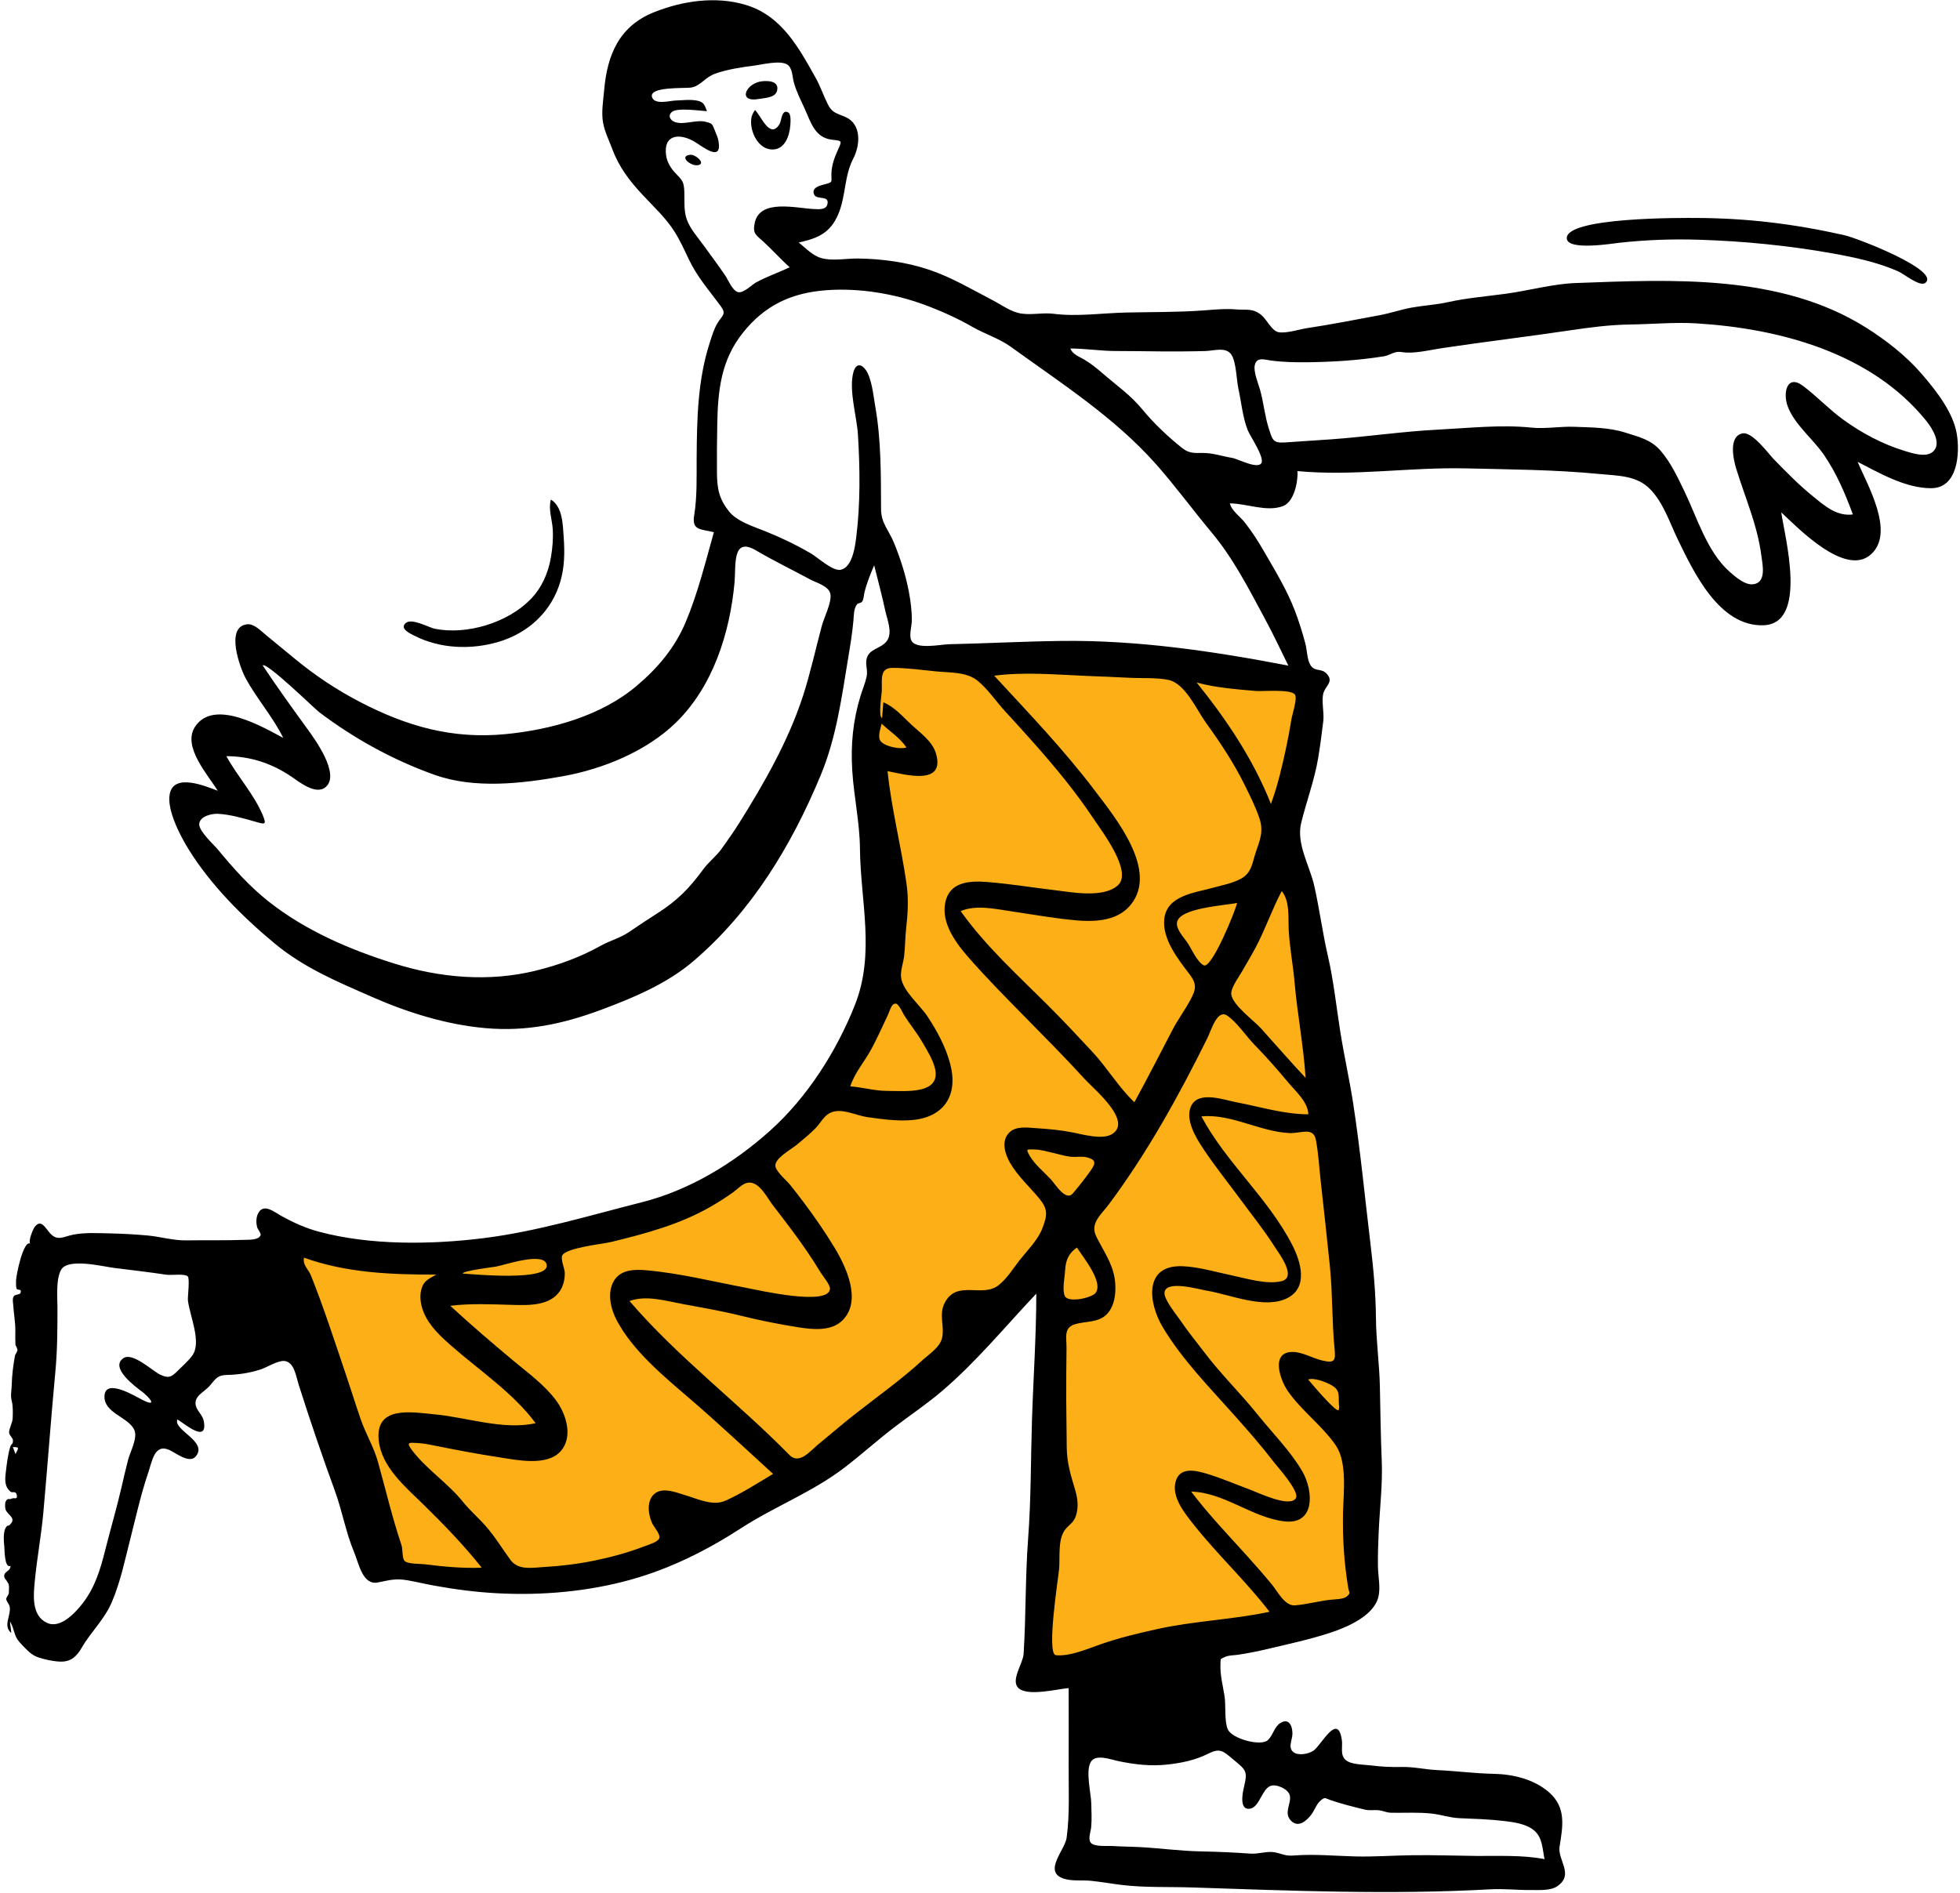 <svg width="443" height="428" viewBox="0 0 443 428" fill="none" xmlns="http://www.w3.org/2000/svg">
<path fill-rule="evenodd" clip-rule="evenodd" d="M305.356 361.357C284.267 365.968 263.177 370.58 242.087 375.192C239.118 375.841 236.149 376.49 233.181 377.139C234.064 349.911 234.947 322.683 235.83 295.455C235.958 291.522 236.086 287.589 236.213 283.657C231.326 287.937 226.197 292.04 221.521 296.547C215.536 302.316 209.78 308.288 203.62 313.885C193.022 323.514 181.889 332.852 169.617 340.287C156.283 348.365 140.901 353.562 125.418 355.356C119.715 356.017 114.551 355.856 108.901 355.267C103.984 354.755 99.069 354.242 94.151 353.729C92.172 353.523 90.191 353.317 88.211 353.11C87.732 353.06 86.175 353.173 85.794 352.85C85.1 352.266 84.739 349.612 84.466 348.768C83.328 345.258 82.198 341.747 81.074 338.233C78.021 328.682 75.01 319.117 72.103 309.52C69.614 301.305 66.996 293.054 65.137 284.667C64.92 283.683 64.442 282.396 64.523 281.38C64.64 279.895 63.937 280.207 65.894 280.186C70.494 280.136 75.357 281.254 79.961 281.581C84.703 281.917 89.453 282.118 94.207 282.166C119.377 282.422 148.347 279.693 168.737 263.387C175.573 257.92 182.441 251.601 187.738 244.572C195.208 234.662 199.28 221.466 200.272 209.239C201.387 195.498 199.072 181.326 195.698 168.025C195.015 165.333 195.169 164.326 195.756 161.51C196.243 159.171 196.729 156.833 197.216 154.495C197.352 153.846 197.497 151.118 198.033 150.718C198.972 150.019 203.499 150.787 204.598 150.801L218.236 150.971C227.019 151.081 235.801 151.191 244.584 151.301C249.145 151.358 253.702 152.071 258.235 152.543C267.951 153.553 277.668 154.564 287.384 155.574C289.331 155.776 291.278 155.979 293.226 156.181C291.978 167.246 290.73 178.309 289.481 189.373C288.551 197.624 291.796 205.803 293.526 213.868C297.422 232.037 301.218 250.471 302.662 269.026C304.022 286.496 304.008 304.154 304.451 321.666C304.786 334.895 305.09 348.125 305.356 361.357Z" fill="#FCAF17"/>
<path fill-rule="evenodd" clip-rule="evenodd" d="M169.762 27.437C169.762 26.422 170.065 25.71 170.634 24.869C171.95 26.012 174.012 31.685 176.205 28.023C176.641 27.294 176.661 24.582 178.157 25.428C178.86 25.825 178.668 27.74 178.618 28.389C178.44 30.699 177.392 33.922 174.413 33.79C171.373 33.656 169.679 29.964 169.762 27.437Z" fill="black"/>
<path fill-rule="evenodd" clip-rule="evenodd" d="M171.596 22.363C166.541 23.295 168.558 18.745 172.261 18.368C173.633 18.228 176.001 18.301 175.676 20.329C175.388 22.122 172.932 22.116 171.596 22.363Z" fill="black"/>
<path fill-rule="evenodd" clip-rule="evenodd" d="M157.589 37.357C155.998 37.508 153.375 35.263 156.018 34.989C157.239 34.863 159.802 37.146 157.589 37.357Z" fill="black"/>
<path fill-rule="evenodd" clip-rule="evenodd" d="M435.147 63.963C433.929 64.896 430.279 61.896 429.085 61.366C424.44 59.3 419.098 58.158 414.106 57.268C404.221 55.506 394.09 54.513 384.055 54.197C377.933 54.004 372.138 54.218 366.084 54.871C364.576 55.033 354.379 56.736 354.129 53.939C353.691 49.028 380.666 49.261 383.235 49.27C394.914 49.309 405.462 50.607 416.806 53.153C419.875 53.841 438.746 61.206 435.147 63.963Z" fill="black"/>
<path fill-rule="evenodd" clip-rule="evenodd" d="M112.654 145.107C106.511 146.925 99.503 146.677 93.74 143.748C92.75 143.245 90.344 142.176 91.619 140.919C92.99 139.568 96.832 141.86 98.327 142.154C105.587 143.579 114.791 140.755 119.933 135.458C122.485 132.831 123.925 129.509 124.533 125.931C124.879 123.891 125.057 121.733 124.933 119.664C124.801 117.473 123.905 115.117 124.505 112.936C127.183 114.525 127.214 118.708 127.405 121.41C127.645 124.816 127.624 128.091 126.668 131.41C124.7 138.243 119.418 143.105 112.654 145.107Z" fill="black"/>
<path fill-rule="evenodd" clip-rule="evenodd" d="M2.905 327.117C3.101 327.639 3.284 328.127 3.499 328.7C4.327 327.178 4.327 327.178 2.905 327.117ZM10.626 366.873C13.698 368.293 17.121 364.478 18.757 362.353C21.483 358.81 22.696 354.726 23.771 350.46C24.96 345.74 26.334 341.075 27.439 336.334C27.93 334.219 28.401 332.099 28.953 329.999C29.41 328.262 31.115 325.166 30.397 323.362C29.184 320.311 23.226 319.471 23.632 315.38C24.005 311.62 30.562 315.635 32.136 316.433C35.732 318.256 33.862 315.955 32.125 314.622C30.808 313.612 24.685 309.238 27.89 307.032C29.971 305.6 34.495 309.961 36.219 310.764C38.03 311.608 38.689 311.386 40.157 309.9C41.201 308.842 42.754 307.504 43.56 306.291C45.554 303.292 42.883 297.414 42.473 293.978C42.381 293.213 42.957 289.023 42.423 288.527C41.721 287.875 38.715 288.334 37.611 288.168C33.651 287.572 29.743 287.123 25.777 286.627C23.156 286.299 15.362 284.325 13.82 287.044C12.595 289.2 12.988 293.339 12.987 295.645C12.985 300.497 12.97 305.246 12.511 310.115C11.508 320.746 10.756 331.372 9.79 342.004C9.321 347.165 8.35 352.266 7.864 357.426C7.562 360.625 7.085 365.237 10.626 366.873ZM70.287 288.357C73.196 295.637 75.602 303.136 78.119 310.556C79.282 313.987 80.356 317.451 81.537 320.874C82.668 324.155 84.487 327.109 85.42 330.464C87.182 336.798 88.664 343.089 90.75 349.317C91.051 350.214 90.874 352.199 91.413 352.833C92.076 353.612 95.009 353.495 96.048 353.627C100.297 354.162 104.589 354.574 108.876 354.395C104.865 349.334 100.366 344.689 95.753 340.163C91.715 336.201 86.26 331.701 85.602 325.663C84.728 317.64 93.094 319.252 98.3 319.738C105.561 320.417 113.792 323.362 121.06 321.73C116.023 314.914 108.388 309.832 102.065 304.284C99.598 302.12 97.004 299.741 95.744 296.629C95.103 295.042 94.784 293.212 95.219 291.527C95.748 289.482 96.921 289.11 98.623 288.144C88.534 288.144 78.331 287.784 68.72 284.317C68.338 285.929 69.746 287.004 70.287 288.357ZM115.391 352.654C117.153 355.051 120.327 354.398 122.94 354.247C126.775 354.025 130.601 353.559 134.366 352.79C138.167 352.013 141.981 350.973 145.607 349.579C146.37 349.286 148.743 348.617 149.023 347.699C149.276 346.867 147.812 345.163 147.493 344.528C146.476 342.501 145.972 338.889 148.269 337.443C150.165 336.249 152.966 337.445 154.88 338.009C157.714 338.844 161.094 340.532 163.972 339.249C167.644 337.61 171.28 335.255 174.733 333.192C168.496 327.522 162.371 321.74 155.976 316.246C150.118 311.212 143.061 305.419 139.4 298.485C138.021 295.873 137.128 292.172 138.82 289.452C140.336 287.013 143.393 286.927 145.97 287.151C153.626 287.815 161.168 289.717 168.7 291.137C171.235 291.615 187.545 295.4 187.589 291.282C187.598 290.394 185.909 288.371 185.477 287.665C184.497 286.063 183.496 284.479 182.437 282.928C179.97 279.313 177.289 275.854 174.629 272.381C173.287 270.629 171.572 266.978 169.003 267.367C167.832 267.545 166.658 268.849 165.713 269.525C164.084 270.688 162.396 271.765 160.663 272.766C153.656 276.81 145.918 278.863 138.122 280.77C136.354 281.202 127.912 282.072 127.083 283.817C126.669 284.688 127.622 286.746 127.647 287.688C127.684 289.108 127.371 290.581 126.592 291.783C124.33 295.271 119.384 295.088 115.742 294.985C111.114 294.853 106.377 294.625 101.771 295.19C106.353 299.433 111.108 303.482 115.891 307.492C119.262 310.319 123.018 312.996 125.667 316.554C127.934 319.599 129.622 324.783 126.726 328.064C123.626 331.575 116.638 330.02 112.707 329.422C108.123 328.724 103.58 327.869 99.036 326.959C97.497 326.651 95.907 326.294 94.333 326.212C92.451 326.113 91.761 326.006 93.065 327.754C96.304 332.095 101.177 335.216 104.587 339.455C106.194 341.452 108.067 343.042 109.755 344.957C111.86 347.345 113.511 350.096 115.391 352.654ZM178.444 328.931C180.658 331.184 183.157 327.98 184.952 326.512C187.643 324.311 190.269 322.032 193 319.879C198.172 315.801 203.556 312.018 208.419 307.558C209.952 306.152 212.47 304.578 212.936 302.423C213.53 299.675 212.103 297.218 213.561 294.455C216.324 289.221 222.037 293.503 225.763 290.49C227.677 288.943 229.025 286.697 230.534 284.782C232.329 282.502 234.622 280.289 235.655 277.542C236.731 274.686 236.872 273.319 234.87 270.904C232.714 268.303 230.098 265.927 228.367 263C227.175 260.984 226.202 258.019 228.075 256.068C229.588 254.491 232.208 254.916 234.166 255.036C237.017 255.213 239.854 255.479 242.656 256.046C244.871 256.493 249.1 257.664 251.226 256.447C256.241 253.579 247.225 246.19 245.228 243.998C240.765 239.1 236.086 234.405 231.446 229.677C227.155 225.305 222.822 220.929 218.792 216.312C215.794 212.874 212.279 208.023 213.887 203.17C215.191 199.237 219.58 199.113 223.072 199.386C228.186 199.787 233.276 200.625 238.368 201.233C242.164 201.687 249.469 203.113 252.707 200.094C256.054 196.975 248.908 187.707 247.061 184.93C243.158 179.063 238.659 173.618 234 168.343C231.737 165.781 229.431 163.258 227.123 160.736C225.119 158.546 223.282 155.787 220.98 153.906C218.463 151.849 214.703 152.091 211.617 151.781C208.372 151.455 204.921 150.974 201.659 150.986C198.688 150.996 199.423 153.859 199.297 156.34C199.267 156.935 198.467 162.208 199.368 162.291C199.467 161.117 199.565 159.943 199.664 158.768C202.201 159.81 204.083 162.053 206.05 163.875C208.013 165.693 210.678 167.545 211.507 170.219C213.844 177.767 204.516 175.089 200.607 174.323C201.486 182.897 203.677 191.23 204.885 199.746C205.392 203.314 205.185 206.544 204.79 210.092C204.565 212.115 204.592 214.157 204.345 216.178C204.15 217.781 203.404 219.615 203.702 221.227C204.247 224.177 207.97 227.273 209.623 229.77C211.818 233.081 213.755 236.67 214.769 240.535C216.603 247.514 213.479 252.531 206.183 253.203C202.892 253.505 199.25 252.997 195.99 252.531C193.187 252.131 189.608 250.052 187.052 251.933C186.005 252.702 185.284 254.066 184.367 255.007C183.036 256.37 181.54 257.587 180.071 258.796C178.685 259.936 174.897 261.961 175.27 263.708C175.552 265.025 177.835 266.906 178.609 267.88C179.624 269.158 180.63 270.441 181.61 271.747C184.097 275.062 186.468 278.485 188.614 282.032C191.21 286.324 194.855 293.991 190.464 298.439C187.921 301.015 183.697 300.561 180.453 300.053C176.032 299.362 171.64 298.473 167.298 297.401C162.95 296.329 158.566 295.581 154.167 294.765C150.409 294.068 146.038 292.736 142.281 294.115C153.258 306.901 166.672 316.949 178.444 328.931ZM242.481 269.787C243.892 268.136 245.337 266.302 246.587 264.517C247.737 262.872 247.643 262.156 245.703 261.643C244.495 261.325 243.155 261.636 241.923 261.492C240.64 261.342 239.361 260.93 238.105 260.646C236.694 260.329 235.112 259.845 233.656 259.849C232.015 259.853 231.854 259.704 232.678 261.18C233.808 263.203 235.997 264.972 237.556 266.657C238.537 267.718 240.885 271.655 242.481 269.787ZM240.666 292.973C241.409 294.607 246.759 293.409 247.62 292.285C249.502 289.826 244.688 284.101 243.423 282.03C241.513 283.297 240.852 284.97 240.738 287.18C240.66 288.71 240.033 291.582 240.666 292.973ZM238.652 374.182C241.848 374.498 246.037 372.653 248.965 371.64C253.02 370.237 257.237 369.236 261.421 368.302C269.824 366.425 278.511 366.164 286.938 364.363C281.583 357.391 275.107 351.384 269.664 344.485C267.691 341.984 264.789 338.399 265.705 334.968C266.603 331.604 270.075 332.348 272.654 333.123C276.113 334.164 279.456 335.612 282.837 336.873C284.436 337.469 291.579 340.901 292.9 338.676C293.791 337.173 288.721 331.578 287.982 330.61C285.219 326.997 282.222 323.573 279.202 320.176C273.566 313.837 267.169 307.352 262.81 300.038C259.542 294.555 258.448 285.901 267.271 286.247C270.914 286.39 274.626 287.52 278.18 288.263C281.464 288.95 286.317 290.467 289.667 289.62C293.195 288.727 289.138 283.458 288.027 281.72C285.681 278.047 282.925 274.615 280.341 271.107C277.56 267.333 274.594 263.641 271.995 259.742C270.377 257.315 267.753 253.081 269.223 250.013C270.91 246.492 276.704 248.669 279.541 249.203C284.915 250.215 290.187 251.9 295.707 251.9C295.652 249.127 292.813 246.69 291.18 244.723C288.728 241.77 286.204 238.911 283.523 236.163C281.638 234.23 279.576 231.082 277.37 229.592C275.114 228.07 273.78 232.885 272.893 234.675C266.426 247.732 259.358 260.532 250.639 272.244C248.883 274.601 246.307 276.505 247.779 279.516C249.312 282.647 251.332 285.387 251.921 288.92C252.357 291.53 252.128 295.158 250.12 297.142C248.173 299.063 245.314 298.627 242.91 299.379C240.357 300.177 241.077 302.442 241.055 304.709C241.015 308.674 240.967 312.637 240.991 316.602C241.012 320.126 241.061 323.65 241.103 327.173C241.147 330.899 242.054 333.54 243.071 337.049C243.6 338.876 243.782 340.765 243.197 342.602C242.694 344.179 241.868 344.482 240.898 345.598C239.01 347.771 239.613 351.902 239.382 354.665C239.216 356.645 236.451 373.965 238.652 374.182ZM246.518 416.55C247.322 417.56 250.207 417.237 251.333 417.311C253.472 417.452 255.614 417.452 257.753 417.568C262.317 417.816 266.822 418.451 271.399 418.532C275.162 418.598 279.06 418.781 282.675 419.038C284.458 419.165 286.46 418.392 288.193 418.754C289.901 419.112 290.553 419.611 292.402 419.463C297.008 419.094 301.721 419.558 306.335 419.671C310.603 419.776 314.908 419.453 319.183 419.397C323.993 419.333 328.813 419.509 333.622 419.558C338.768 419.611 344.021 419.305 349.101 420.283C348.631 418.12 348.663 415.571 346.917 413.954C345.128 412.297 342.163 411.921 339.861 411.65C336.509 411.257 333.185 411.167 329.84 411.024C327.751 410.936 325.74 410.227 323.663 409.99C320.683 409.65 317.477 409.847 314.475 409.798C313.445 409.782 312.76 409.401 311.816 409.256C310.707 409.087 309.623 409.371 308.414 409.076C305.907 408.463 303.349 407.822 300.916 407.004C299.431 406.504 299.492 406.081 298.275 407.24C297.512 407.966 297.044 409.341 296.4 410.196C295.337 411.607 293.433 413.295 291.794 411.596C290.056 409.796 291.918 407.777 291.532 405.909C291.234 404.467 288.495 403.2 287.128 403.745C285.235 404.497 284.674 408.409 282.648 408.852C280.099 409.409 280.787 405.55 281.133 404.113C282.036 400.353 281.713 400.23 278.712 397.727C276.425 395.818 275.786 395.073 272.948 396.5C270.088 397.937 266.965 398.562 263.777 398.906C260.012 399.312 256.5 398.887 252.815 398.134C251.081 397.779 247.702 396.448 246.569 398.27C245.292 400.323 246.605 405.352 246.652 407.729C246.687 409.5 246.795 411.322 246.626 413.089C246.539 414.002 245.869 415.733 246.518 416.55ZM292.704 362.912C295.351 362.682 297.944 361.979 300.583 361.66C301.545 361.544 303.611 361.578 304.406 360.897C305.379 360.064 304.923 360.146 304.725 358.935C303.78 353.176 303.42 347.599 303.559 341.746C303.663 337.366 304.517 330.552 301.909 326.743C298.836 322.254 294.165 318.933 291.048 314.43C289.361 311.995 287.009 305.457 292.347 305.632C294.47 305.702 296.739 307.049 298.801 307.548C301.719 308.254 301.897 307.545 301.639 304.899C301.033 298.688 301.213 292.451 300.58 286.237C299.929 279.85 299.231 273.459 298.514 267.077C298.165 263.977 298.006 260.694 297.405 257.639C296.82 254.67 293.938 256.268 291.417 256.147C284.739 255.827 278.249 251.73 271.538 252.371C277.133 262.875 286.674 270.853 292.102 281.496C293.978 285.174 295.725 290.927 291.099 293.383C285.943 296.12 278.074 292.652 272.77 291.771C270.913 291.463 263.539 289.306 263.197 292.18C263.012 293.727 266.014 297.346 266.764 298.463C268.473 301.012 270.442 303.375 272.292 305.82C275.985 310.704 280.379 314.954 284.21 319.734C287.551 323.903 291.651 327.989 294.344 332.614C296.872 336.955 297.359 344.777 290.252 343.922C282.976 343.047 276.648 337.367 269.232 337.2C273.022 342.199 277.348 346.75 281.555 351.391C283.58 353.625 285.567 355.888 287.486 358.214C288.714 359.702 290.401 363.112 292.704 362.912ZM302.633 317.608C302.473 315.529 302.976 314.368 301.09 313.229C299.874 312.495 297.002 311.354 295.669 311.859C296.173 312.444 301.932 319.334 302.547 318.778C302.7 318.404 302.729 318.014 302.633 317.608ZM292.594 221.992C292.248 217.993 291.443 214.039 291.27 210.026C291.153 207.313 291.54 203.703 289.703 201.44C287.481 205.6 285.987 210.101 283.766 214.264C282.816 216.045 281.757 217.766 280.774 219.528C280.103 220.733 278.134 223.32 278.289 224.756C278.553 227.209 283.425 230.723 285.003 232.474C288.365 236.206 291.656 240.003 295.091 243.669C294.627 236.404 293.221 229.241 292.594 221.992ZM292.69 157.021C291.762 155.716 285.29 156.333 283.893 156.209C279.497 155.82 274.721 155.473 270.466 154.291C277.221 162.655 283.291 171.709 287.259 181.75C288.765 177.647 289.756 173.376 290.676 169.11C291.143 166.94 291.545 164.761 291.894 162.569C292.051 161.577 293.29 157.865 292.69 157.021ZM272.064 218.222C273.873 219.126 279.36 205.611 279.603 204.113C277.001 204.708 266.642 205.193 266.033 208.478C265.749 210.013 267.519 211.865 268.293 212.975C269.241 214.334 270.567 217.476 272.064 218.222ZM255.624 204.465C251.793 209.269 244.642 208.298 239.293 207.616C235.671 207.153 232.083 206.53 228.471 205.997C224.908 205.471 220.585 204.498 217.128 205.967C222.733 213.851 229.948 220.371 236.761 227.17C240.253 230.657 243.627 234.259 246.984 237.874C250.277 241.421 252.904 245.886 256.397 249.172C259.362 243.753 262.168 238.252 265.026 232.777C266.226 230.477 267.771 228.406 269.004 226.133C270.362 223.629 270.57 222.476 268.838 220.206C266.259 216.827 262.634 212.251 263.153 207.713C263.758 202.414 270.049 201.832 274.168 200.69C276.238 200.115 278.614 199.68 280.506 198.634C282.91 197.304 283.018 195.11 283.814 192.729C284.776 189.846 285.659 187.974 284.643 184.942C283.797 182.419 282.531 179.915 281.362 177.531C278.903 172.519 275.83 167.905 272.571 163.387C270.429 160.418 267.902 154.493 264.071 153.7C261.352 153.137 257.922 153.368 255.133 153.214C251.883 153.035 248.628 152.933 245.375 152.792C238.634 152.501 231.415 151.863 224.707 152.752C232.607 161.3 240.592 169.633 247.619 178.942C252.146 184.937 261.8 196.72 255.624 204.465ZM285.857 139.805C282.194 133.007 278.792 126.284 273.831 120.347C269.541 115.212 265.649 109.855 261.197 104.841C251.856 94.321 239.733 86.547 228.431 78.374C225.874 76.524 222.602 75.516 219.796 73.903C216.324 71.908 212.604 70.243 208.847 68.863C202.03 66.362 194.204 65.085 186.945 65.593C178.922 66.153 172.87 68.99 167.889 75.252C163.006 81.389 162.25 88.164 162.117 95.878C162.055 99.543 162.01 103.23 162.045 106.896C162.08 110.525 162.551 112.818 164.772 115.613C166.6 117.913 170.451 119.075 173.079 120.138C176.654 121.584 180 123.197 183.335 125.142C184.778 125.984 188.204 129.152 189.984 128.816C192.606 128.32 193.249 123.663 193.509 121.596C194.486 113.866 194.382 105.96 193.908 98.191C193.666 94.213 191.817 88.236 192.865 84.211C193.3 82.538 194.293 81.945 195.52 83.422C197.037 85.249 197.41 89.535 197.802 91.739C199.183 99.497 199.092 107.297 199.137 115.143C199.155 118.26 200.894 119.877 202.034 122.655C203.492 126.206 204.685 129.912 205.404 133.686C205.821 135.876 206.116 138.107 206.084 140.342C206.067 141.569 205.463 143.521 205.934 144.687C206.848 146.948 212.523 145.684 214.425 145.641C222.904 145.452 231.358 145 239.85 144.891C257.041 144.67 274.355 147.226 291.191 150.471C289.447 146.899 287.743 143.306 285.857 139.805ZM278.469 103.509C279.816 103.729 284.341 106.204 285.122 104.635C285.79 103.294 282.488 98.49 281.994 97.211C280.848 94.241 280.571 90.924 279.896 87.823C279.471 85.869 279.431 82.007 278.374 80.266C277.193 78.319 274.44 79.296 272.485 79.355C269.152 79.454 265.786 79.452 262.45 79.441C259.058 79.429 255.668 79.34 252.275 79.35C248.808 79.361 245.383 78.785 241.942 78.785C242.328 80.032 243.941 80.641 244.955 81.228C246.516 82.132 247.83 83.207 249.198 84.388C252.405 87.154 255.602 89.364 258.291 92.664C260.721 95.647 264.115 98.836 267.131 101.235C268.747 102.518 269.851 102.415 271.808 102.398C274.149 102.378 276.184 103.135 278.469 103.509ZM286.775 96.863C287.617 99.445 287.696 100.204 290.427 100.02C293.938 99.784 297.458 99.563 300.974 99.308C308.997 98.728 317.027 97.528 325.051 97.123C331.892 96.778 339.279 95.951 346.077 96.664C349.25 96.997 352.632 96.357 355.868 96.484C359.774 96.637 363.717 96.621 367.454 97.824C370.569 98.828 373.171 99.37 375.396 101.967C377.639 104.581 379.169 107.876 380.66 110.953C383.55 116.917 385.812 124.704 390.896 129.221C392.18 130.362 394.373 132.299 396.241 132.084C399.315 131.73 398.372 127.657 398.102 125.59C397.192 118.626 394.46 112.608 392.421 105.957C391.812 103.969 390.604 98.718 393.761 97.986C396.032 97.459 399.601 102.46 400.906 103.803C403.78 106.761 406.593 109.631 409.806 112.235C412.459 114.384 415.125 116.76 418.791 116.298C417.037 111.563 415.101 106.978 412.227 102.8C409.76 99.213 405.603 95.985 404.061 91.86C402.9 88.753 403.928 84.515 407.539 87.248C410.676 89.622 413.391 92.526 416.597 94.857C420.804 97.915 425.579 100.449 430.566 101.962C432.216 102.462 435.144 103.431 436.725 102.237C439.084 100.457 436.678 96.743 435.354 95.107C422.938 79.764 402.29 74.261 383.45 73.105C378.539 72.803 373.432 73.287 368.501 73.357C363.823 73.422 359.481 73.995 354.858 74.68C345.261 76.101 335.643 77.256 326.087 78.676C323.529 79.055 320.494 79.808 317.947 79.709C316.898 79.668 316.353 79.387 315.307 79.667C314.414 79.907 313.771 80.386 312.776 80.547C307.113 81.46 301.35 81.817 295.612 81.89C292.852 81.925 290.064 81.873 287.325 81.511C285.712 81.298 284.06 80.627 283.605 82.544C283.262 83.991 284.406 86.73 284.799 88.123C285.601 90.97 285.876 94.105 286.775 96.863ZM184.124 47.265C185.089 47.302 186.679 47.447 186.993 46.24C187.584 43.966 184.547 45.354 183.984 43.922C183.357 42.328 185.495 41.916 186.439 41.658C188.361 41.133 187.867 41.245 187.919 39.247C187.967 37.404 188.562 35.726 189.309 34.056C190.348 31.737 190.401 31.854 188.072 31.587C184.152 31.14 183.297 27.675 181.847 24.505C180.952 22.549 179.961 20.641 179.405 18.552C179.066 17.284 179.113 15.269 177.876 14.555C176.204 13.59 172.311 14.588 170.55 14.82C167.606 15.207 164.511 15.646 161.695 16.635C159.281 17.483 158.362 19.449 156.185 19.797C154.778 20.022 146.31 19.491 147.423 22.087C148.115 23.706 151.385 22.781 152.59 22.733C154.129 22.671 156.005 22.442 157.531 22.743C159.055 23.045 159.198 23.616 159.794 25.135C158.365 25.064 153.02 24.264 151.853 25.316C150.817 26.249 151.582 27.271 152.624 27.614C154.657 28.284 157.405 26.985 159.538 27.543C161.057 27.941 160.951 27.995 161.577 29.521C161.903 30.317 162.274 31.132 162.413 31.988C163.197 36.825 158.765 33.07 156.922 31.999C153.551 30.039 149.897 30.405 150.552 35.113C150.768 36.671 151.607 38.034 152.685 39.157C154.204 40.741 154.597 41.039 154.675 43.432C154.742 45.49 154.522 47.693 155.25 49.669C156.052 51.846 157.762 53.701 159.098 55.559C160.702 57.791 162.361 59.996 163.908 62.268C164.575 63.247 165.526 65.711 166.811 66.038C168.02 66.344 169.895 64.402 170.896 63.846C173.324 62.499 175.99 61.622 178.486 60.416C176.395 58.556 174.533 56.445 172.486 54.576C170.886 53.116 170.059 52.838 170.586 50.374C171.769 44.845 180.08 47.114 184.124 47.265ZM152.683 163.442C146.075 169.847 136.248 173.85 127.309 175.462C117.946 177.15 107.268 178.401 98.146 175.136C88.793 171.788 80.047 166.974 72.129 160.985C71.156 160.248 60.249 149.591 59.371 150.431C62.611 155.287 66.011 160.022 69.445 164.74C71.133 167.058 76.968 175.035 73.613 177.92C71.391 179.832 67.611 176.752 65.786 175.517C61.394 172.544 56.501 170.943 51.163 170.943C53.629 175.475 57.379 179.487 59.385 184.274C60.332 186.536 59.849 186.372 57.709 185.757C55.029 184.988 51.991 184.098 49.195 183.972C47.895 183.913 45.255 184.486 45.035 186.185C44.825 187.811 48.273 190.877 49.236 192.041C52.763 196.31 56.358 200.36 60.719 203.802C69.09 210.407 79.026 214.666 89.14 217.83C99.472 221.062 110.515 222.035 121.078 219.434C126.311 218.145 131.112 216.397 135.799 213.787C137.921 212.606 140.153 212.071 142.194 210.682C144.314 209.24 146.463 207.801 148.628 206.429C153.085 203.602 155.847 200.758 158.958 196.51C160.209 194.802 161.925 193.535 163.118 191.853C164.431 190 165.782 188.112 167.007 186.161C172.655 177.166 178.189 167.496 181.482 157.354C183.18 152.126 184.333 146.747 185.757 141.442C186.248 139.616 188.056 136.105 187.679 134.251C187.314 132.462 184.487 131.737 183.087 130.978C178.999 128.765 174.897 126.8 170.909 124.446C165.399 121.194 166.375 127.862 166.018 131.712C164.957 143.158 161.114 155.271 152.683 163.442ZM199.288 167.818C200.45 168.815 203.392 169.434 204.879 168.979C203.413 166.793 201.153 165.359 199.253 163.6C199.045 164.809 198.126 166.822 199.288 167.818ZM192.193 245.588C194.869 245.784 197.661 246.588 200.314 246.609C202.681 246.628 205.675 246.821 207.975 246.312C214.319 244.908 210.568 239.164 208.36 235.415C207.139 233.342 205.595 231.486 204.322 229.449C204.015 228.958 203.162 226.954 202.481 226.886C201.479 226.787 201.167 228.431 200.684 229.438C199.377 232.163 198.169 234.979 196.686 237.615C195.194 240.265 193.111 242.642 192.193 245.588ZM123.565 285.923C123.017 282.874 114.103 285.971 112.087 286.335C111.508 286.439 104.525 287.29 104.588 287.898C106.899 288.069 124.247 289.718 123.565 285.923ZM2.357 353.992C0.991 354.587 1.04 350.238 0.977 349.661C0.849 348.499 0.689 346.405 1.28 345.384C1.713 344.635 1.84 345.016 2.073 344.818C3.98 343.201 1.677 342.509 1.249 341.219C1.117 340.823 1.105 339.73 1.302 339.4C1.864 338.451 2.02 339.161 2.689 338.763C3.138 338.497 4.047 339.155 3.784 337.94C3.567 336.938 2.801 337.553 2.418 337.239C0.959 336.046 1.107 334.48 1.341 332.574C1.563 330.762 1.777 328.824 2.31 327.109C2.583 326.229 2.956 326.626 2.926 325.586C2.91 325.044 2.087 324.508 2.059 323.826C2.027 322.978 2.812 321.617 2.856 320.723C2.915 319.55 2.925 318.531 2.795 317.421C2.715 316.742 2.534 316.495 2.497 315.667C2.462 314.888 2.633 313.976 2.649 313.164C2.695 310.858 3.002 308.541 3.407 306.336C3.645 305.99 3.832 305.619 3.969 305.221C3.875 304.808 3.716 304.42 3.495 304.059C3.434 303.005 3.454 301.975 3.467 300.906C3.49 298.923 3.112 297.04 2.996 295.085C2.962 294.504 2.734 293.536 3.137 292.999C3.444 292.59 4.519 292.691 4.637 292.298C4.977 291.172 3.96 291.844 3.74 291.274C3.564 290.817 3.653 290.215 3.624 289.756C3.543 288.513 5.33 280.069 6.878 281.167C6.261 280.729 7.472 277.822 7.864 277.33C9.324 275.5 10.196 277.573 11.379 278.859C13.036 280.66 14.478 279.502 16.63 279.095C19.294 278.593 22.222 278.77 24.922 278.828C27.69 278.888 30.498 279.044 33.255 279.288C36.224 279.551 39.1 280.448 42.098 280.404C46.543 280.337 51.045 280.441 55.486 280.282C56.374 280.249 58.525 280.342 58.898 279.212C59.038 278.787 58.236 277.895 58.115 277.426C57.883 276.527 57.866 275.346 58.263 274.465C59.46 271.809 61.951 273.977 63.706 274.943C66.35 276.397 69.09 277.635 72.011 278.422C83.658 281.557 97.4 281.382 109.293 279.902C121.371 278.398 133.311 274.76 145.087 271.779C155.838 269.058 165.762 263.024 174.015 255.641C182.428 248.115 189.067 237.677 193.223 227.198C197.853 215.524 194.485 203.771 194.367 191.831C194.309 185.877 192.985 180.065 192.622 174.129C192.271 168.373 192.763 162.97 194.489 157.335C194.929 155.9 195.547 154.458 195.868 152.99C196.165 151.63 195.639 150.539 195.814 149.256C196.188 146.511 199.221 146.789 200.547 144.748C201.748 142.901 200.511 140.025 200.085 138.043C199.346 134.602 198.428 131.203 197.582 127.788C196.709 129.821 195.893 131.85 195.366 134.005C195.23 134.557 195.218 135.532 194.84 136.022C194.568 136.377 193.878 136.331 193.663 136.658C192.935 137.762 193.018 138.868 192.892 140.287C192.647 143.039 192.202 145.761 191.75 148.484C190.23 157.633 189.072 166.65 185.48 175.286C178.86 191.202 169.917 206.011 156.693 217.301C150.7 222.417 143.078 225.598 135.825 228.294C127.172 231.509 118.942 233.251 109.654 232.417C100.888 231.63 92.127 228.906 84.098 225.375C76.189 221.896 68.764 218.834 62.011 213.23C54.796 207.241 47.59 200.013 42.627 191.999C40.817 189.075 37.595 183.045 38.385 179.385C39.397 174.691 46.604 177.786 49.207 178.759C47.017 175.172 41.155 168.785 44.069 164.312C48.324 157.784 59.458 164.395 64.018 166.815C61.669 162.032 58.077 158.014 55.531 153.347C54.27 151.035 50.785 141.632 55.906 141.123C57.456 140.969 59.103 142.74 60.198 143.628C62.324 145.353 64.434 147.097 66.543 148.843C71.152 152.659 76.017 155.904 81.325 158.668C91.949 164.197 102.225 167.134 114.291 165.958C124.572 164.957 135.909 161.83 143.903 155.048C148.704 150.976 152.521 146.471 154.987 140.619C157.71 134.157 159.446 127.058 161.351 120.316C158.398 119.555 156.329 119.996 156.899 116.481C157.582 112.268 157.431 108.004 157.456 103.728C157.508 94.863 157.672 85.9 160.443 77.393C160.937 75.879 161.371 74.318 162.221 72.955C163.269 71.274 164.242 71.024 162.893 69.192C160.296 65.663 157.598 62.647 155.672 58.593C154.67 56.484 153.74 54.418 152.505 52.447C150.48 49.215 147.832 46.843 145.234 44.043C142.251 40.83 139.914 37.798 138.381 33.67C137.664 31.743 136.688 29.826 136.317 27.791C135.876 25.364 136.334 22.881 136.543 20.453C137.236 12.398 139.94 5.898 147.855 2.751C154.287 0.193 161.681 -0.909 168.424 1.069C176.583 3.463 180.45 10.626 184.335 17.557C185.432 19.512 186.106 21.58 187.1 23.564C188.118 25.598 189.175 25.601 191.052 26.426C194.771 28.061 194.456 32.777 192.841 35.877C190.789 39.816 191.205 44.38 189.437 48.492C187.625 52.703 184.815 53.876 180.529 54.82C182.163 56.118 183.653 57.816 185.735 58.372C188.264 59.045 191.327 58.403 193.944 58.44C199.377 58.516 204.872 59.253 210.035 60.991C215.106 62.697 219.651 65.428 224.365 67.872C226.519 68.989 228.529 70.583 230.991 70.907C233.38 71.222 235.786 70.633 238.189 70.942C243.457 71.62 249.232 70.765 254.605 70.648C260.392 70.522 266.199 70.602 271.973 70.179C274.468 69.996 276.932 69.733 279.435 69.951C281.71 70.148 283.066 69.613 285.033 71.171C286.341 72.206 287.383 74.74 288.924 75.085C290.566 75.454 293.802 74.423 295.424 74.179C300.877 73.356 306.374 72.268 311.794 71.264C314.333 70.794 316.727 69.937 319.289 69.495C321.932 69.038 324.677 68.889 327.289 68.301C331.515 67.35 336.078 66.995 340.484 66.387C345.645 65.675 350.951 64.174 356.153 63.984C377.924 63.189 402.326 61.896 421.63 73.974C426.162 76.809 430.82 80.431 434.311 84.488C437.519 88.214 441.458 93.145 442.276 98.111C443.007 102.543 442.474 110.309 436.55 110.363C430.773 110.415 424.838 106.965 419.867 104.409C421.99 109.502 428.442 120.409 422.842 125.354C417.062 130.457 406.421 119.384 402.604 115.829C403.358 121.27 408.745 141.044 398.552 141.35C388.604 141.649 382.832 129.379 379.288 122.095C377.418 118.249 376.021 113.731 372.984 110.601C369.929 107.455 365.695 107.559 361.561 107.157C351.513 106.179 341.519 106.128 331.413 105.886C318.621 105.58 306.059 107.689 293.251 106.498C293.412 108.969 292.474 113.466 289.972 114.412C286.286 115.807 281.764 113.802 277.991 113.802C278.244 115.313 280.394 116.905 281.299 118.046C282.923 120.09 284.32 122.283 285.626 124.54C288.177 128.95 290.891 133.367 292.702 138.146C293.613 140.551 294.391 143.03 295.048 145.516C295.425 146.945 295.418 149.081 296.183 150.345C297.133 151.916 298.592 151.009 299.795 152.24C301.53 154.017 299.72 154.951 299.173 156.517C298.58 158.211 299.324 161.08 299.098 162.942C298.76 165.738 298.401 168.553 297.938 171.33C297.09 176.408 295.292 181.104 294.089 186.06C292.947 190.761 296.037 195.733 297.057 200.281C298.241 205.56 298.929 210.9 300.145 216.169C301.428 221.732 302.024 227.46 302.91 233.095C303.774 238.601 305.019 244.039 305.864 249.548C307.474 260.047 308.497 270.738 309.766 281.279C310.432 286.805 310.943 292.403 310.992 297.971C311.038 303.185 311.774 308.278 311.881 313.482C311.995 318.999 312.06 324.519 312.298 330.031C312.533 335.484 311.857 340.913 311.61 346.357C311.492 348.952 311.405 351.551 311.444 354.148C311.475 356.341 312.077 358.907 311.533 361.053C310.459 365.295 304.493 367.843 300.747 369.077C296.168 370.587 291.335 371.629 286.647 372.744C284.364 373.287 282.05 373.75 279.728 374.091C278.826 374.224 277.779 374.17 276.936 374.554C275.666 375.132 275.916 374.841 275.849 376.286C275.74 378.622 276.424 381.18 276.779 383.469C277.107 385.577 276.69 389.043 277.504 390.932C278.431 393.081 284.96 394.841 286.558 393.383C287.685 392.355 288.007 390.412 289.335 389.546C291.246 388.299 292.125 390.047 292.116 391.924C292.108 393.338 291.039 395.045 292.325 396.078C293.439 396.974 295.788 396.505 296.865 395.767C298.658 394.538 302.38 386.93 303.291 393.401C303.505 394.926 302.848 396.701 304.14 397.859C305.35 398.943 308.269 398.895 309.796 399.088C312.234 399.397 314.367 399.5 316.828 399.448C319.574 399.389 322.168 400.034 324.868 400.155C329.075 400.344 333.297 400.914 337.599 400.997C341.99 401.082 346.776 402.23 350.154 405.212C354.032 408.634 353.233 412.866 352.494 417.451C352.005 420.483 355.871 423.758 351.969 426.409C350.404 427.473 347.804 427.249 346.004 427.265C342.928 427.293 339.886 426.934 336.807 427.106C314.376 428.356 291.86 427.424 269.434 426.684C264.195 426.511 258.754 426.752 253.559 426.118C251.245 425.836 248.948 425.433 246.629 425.185C244.645 424.973 242.276 425.323 240.381 424.677C235.689 423.081 240.71 418.223 241.084 415.448C241.811 410.062 241.503 404.355 241.538 398.928C241.575 393.159 241.538 387.388 241.538 381.619C239.043 381.793 232.042 383.642 230.086 381.499C228.469 379.727 231.221 376.028 231.356 373.901C231.906 365.232 231.72 356.553 232.374 347.875C233.048 338.926 232.965 330.057 233.246 321.107C233.545 311.546 234.224 302.02 234.224 292.446C227.243 299.84 220.576 307.96 212.814 314.551C209.49 317.374 205.869 319.817 202.397 322.449C198.485 325.415 194.842 328.715 190.953 331.708C183.718 337.279 175.113 340.535 167.469 345.487C159.742 350.494 151.497 354.617 142.601 357.095C132.876 359.804 122.564 360.704 112.501 360.185C107.673 359.936 102.87 359.315 98.115 358.447C96.133 358.085 94.171 357.613 92.188 357.258C89.383 356.755 88.016 357.225 85.391 357.739C81.941 358.414 81.082 353.371 80.058 350.947C78.172 346.475 77.356 341.589 75.686 337.016C72.767 329.018 70.077 321.111 67.494 312.977C66.908 311.132 66.518 307.931 64.319 307.671C62.834 307.496 60.277 309.153 58.822 309.61C56.291 310.405 53.893 310.763 51.257 310.828C49.036 310.883 48.77 311.716 47.382 313.298C46.109 314.747 43.81 315.579 44.242 317.684C44.498 318.931 45.821 319.893 46.069 321.301C46.956 326.355 41.886 321.986 40.103 320.882C39.024 323.264 47.18 325.909 44.208 329.282C42.752 330.933 39.718 328.424 38.27 327.783C34.892 326.287 34.379 330.356 33.48 332.992C31.829 337.832 30.724 342.91 29.459 347.862C28.241 352.634 27.25 357.51 25.327 362.066C23.613 366.126 20.629 368.776 18.498 372.443C17.449 374.246 16.291 375.546 14.024 375.632C12.491 375.69 9.654 375.086 8.205 374.501C6.837 373.948 5.354 372.265 4.397 371.209C3.069 369.743 3.332 368.326 2.256 366.531C2.303 367.432 2.504 368.27 2.552 369.151C0.589 367.605 2.546 365.173 2.19 363.213C2.077 362.592 1.438 362.072 1.402 361.421C1.386 361.154 1.956 360.541 1.994 360.169C2.039 359.729 2.075 358.449 1.95 358.123C1.86 357.888 1.105 356.692 1.121 356.909C1.109 356.751 0.843 356.501 0.986 355.979C1.202 355.19 2.457 355.05 2.357 353.992Z" fill="black"/>
</svg>

